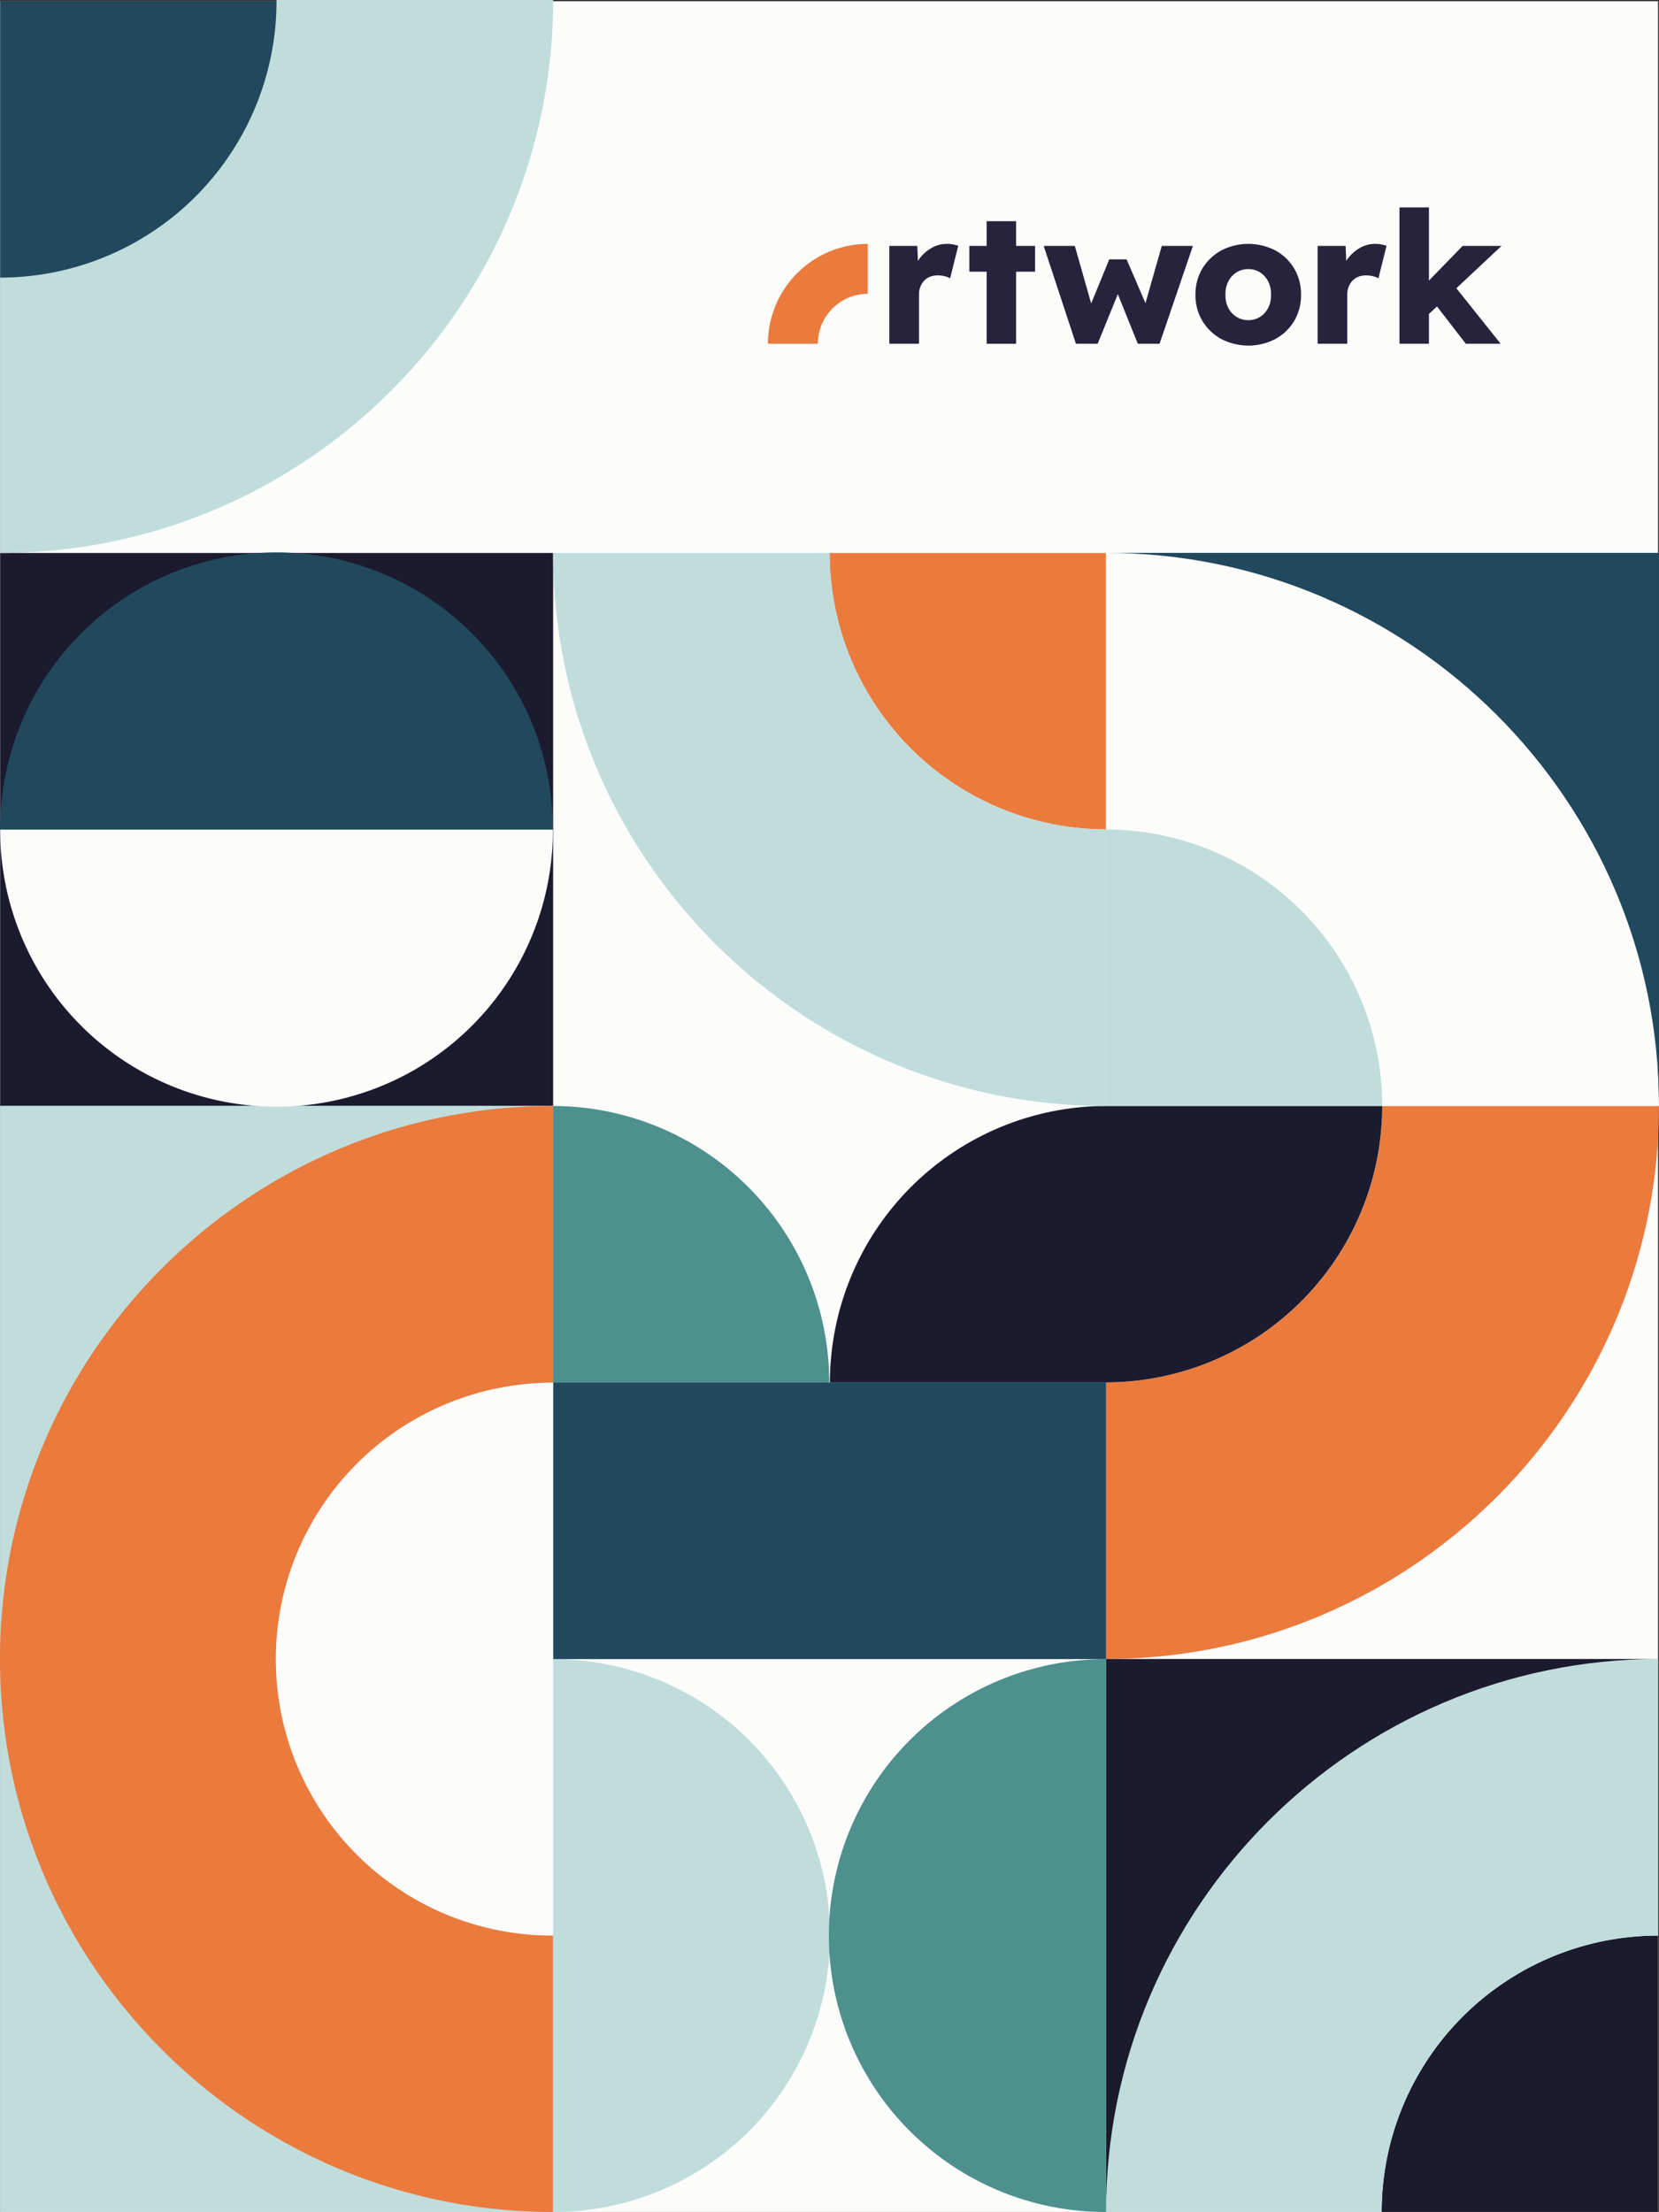 <svg id="Gruppe_369" data-name="Gruppe 369" xmlns="http://www.w3.org/2000/svg" xmlns:xlink="http://www.w3.org/1999/xlink" width="640" height="853.231" viewBox="0 0 640 853.231">
  <rect x="0" y="0" width="640" height="853.231" fill="#333333" stroke="none"/>
  <defs>
    <clipPath id="clip-path">
      <rect id="Rechteck_282" data-name="Rechteck 282" width="640" height="853.231" fill="none"/>
    </clipPath>
    <clipPath id="clip-path-2">
      <rect id="Rechteck_292" data-name="Rechteck 292" width="291.248" height="53.301" fill="none"/>
    </clipPath>
  </defs>
  <rect id="Rechteck_277" data-name="Rechteck 277" width="639.538" height="852.752" transform="translate(0.078 0.479)" fill="#fcfcfb"/>
  <g id="Gruppe_368" data-name="Gruppe 368">
    <g id="Gruppe_367" data-name="Gruppe 367" clip-path="url(#clip-path)">
      <path id="Pfad_554" data-name="Pfad 554" d="M178.5,535.654a106.609,106.609,0,1,1,0,213.217Z" transform="translate(34.776 104.36)" fill="#c0dddc"/>
      <rect id="Rechteck_278" data-name="Rechteck 278" width="213.308" height="213.308" transform="translate(0.076 213.308)" fill="#1b1a2e"/>
      <rect id="Rechteck_279" data-name="Rechteck 279" width="213.308" height="213.308" transform="translate(0.076 426.616)" fill="#c0dddc"/>
      <path id="Pfad_555" data-name="Pfad 555" d="M.064,213.309V106.61A106.73,106.73,0,0,0,106.674,0h106.7c0,117.618-95.69,213.308-213.308,213.308" transform="translate(0.012 0)" fill="#c0dddc"/>
      <path id="Pfad_556" data-name="Pfad 556" d="M357.116,570.361v-106.7a106.73,106.73,0,0,0,106.61-106.609h106.7c0,117.618-95.69,213.308-213.308,213.308" transform="translate(69.576 69.564)" fill="#eb7a3d"/>
      <path id="Pfad_557" data-name="Pfad 557" d="M570.424,391.834h-106.7A106.729,106.729,0,0,0,357.116,285.225v-106.7c117.618,0,213.308,95.689,213.308,213.307" transform="translate(69.576 34.782)" fill="#fcfcfb"/>
      <path id="Pfad_558" data-name="Pfad 558" d="M213.282,267.789a106.609,106.609,0,1,1-213.217,0Z" transform="translate(0.013 52.173)" fill="#fcfcfb"/>
      <path id="Pfad_559" data-name="Pfad 559" d="M.064,285.136a106.609,106.609,0,1,1,213.217,0Z" transform="translate(0.012 34.874)" fill="#21485c"/>
      <rect id="Rechteck_280" data-name="Rechteck 280" width="213.308" height="106.699" transform="translate(213.384 533.27)" fill="#21485c"/>
      <rect id="Rechteck_281" data-name="Rechteck 281" width="213.308" height="213.308" transform="translate(0.076 639.924)" fill="#c0dddc"/>
      <path id="Pfad_560" data-name="Pfad 560" d="M374.462,178.527H267.852a106.729,106.729,0,0,0,106.61,106.609Z" transform="translate(52.185 34.782)" fill="#eb7a3d"/>
      <path id="Pfad_561" data-name="Pfad 561" d="M178.515,463.662h106.61a106.729,106.729,0,0,0-106.61-106.609Z" transform="translate(34.78 69.564)" fill="#4d908e"/>
      <path id="Pfad_562" data-name="Pfad 562" d="M552.7,731.487H446.094A106.729,106.729,0,0,1,552.7,624.879Z" transform="translate(86.912 121.744)" fill="#1b1a2e"/>
      <path id="Pfad_563" data-name="Pfad 563" d="M374.424,357.053h0A106.728,106.728,0,0,0,267.962,463.662H374.571A106.729,106.729,0,0,0,481.033,357.053Z" transform="translate(52.206 69.564)" fill="#1b1a2e"/>
      <path id="Pfad_564" data-name="Pfad 564" d="M.064.4h106.61A106.729,106.729,0,0,1,.064,107.01Z" transform="translate(0.012 0.078)" fill="#21485c"/>
      <path id="Pfad_565" data-name="Pfad 565" d="M357.064,374.4V267.789A106.729,106.729,0,0,1,463.673,374.4Z" transform="translate(69.566 52.173)" fill="#c0dddc"/>
      <path id="Pfad_566" data-name="Pfad 566" d="M213.307,783.668C95.689,783.668,0,687.978,0,570.36S95.689,357.052,213.307,357.052v106.7a106.609,106.609,0,0,0,0,213.217Z" transform="translate(0 69.564)" fill="#eb7a3d"/>
      <path id="Pfad_567" data-name="Pfad 567" d="M463.493,748.886h-106.7c0-117.618,95.689-213.307,213.308-213.307v106.7A106.728,106.728,0,0,0,463.493,748.886" transform="translate(69.513 104.346)" fill="#c0dddc"/>
      <path id="Pfad_568" data-name="Pfad 568" d="M195.937,659.646a106.609,106.609,0,1,1,0-213.217Z" transform="translate(17.403 86.977)" fill="#fcfcfb"/>
      <path id="Pfad_570" data-name="Pfad 570" d="M570.41,391.8h0V178.489H357.126c117.608.013,213.284,95.7,213.284,213.308" transform="translate(69.578 34.775)" fill="#21485c"/>
      <path id="Pfad_571" data-name="Pfad 571" d="M570.424,535.579H357.116V748.863c.013-117.607,95.7-213.284,213.308-213.284" transform="translate(69.576 104.346)" fill="#1b1a2e"/>
      <path id="Pfad_572" data-name="Pfad 572" d="M374.5,748.871a106.609,106.609,0,1,1,0-213.217Z" transform="translate(52.192 104.36)" fill="#4d908e"/>
      <path id="Pfad_573" data-name="Pfad 573" d="M391.9,391.835c-117.619,0-213.307-95.69-213.307-213.308h106.7A106.729,106.729,0,0,0,391.9,285.136Z" transform="translate(34.794 34.782)" fill="#c0dddc"/>
      <g id="Gruppe_515" data-name="Gruppe 515" transform="translate(288 80.004)">
        <g id="Gruppe_maskieren_379" data-name="Gruppe maskieren 379" clip-path="url(#clip-path-2)">
          <path id="Pfad_607" data-name="Pfad 607" d="M42.477,47.4V28.149A19.273,19.273,0,0,0,23.226,47.4Z" transform="translate(4.285 5.193)" fill="#fcfcfb"/>
          <g id="Gruppe_381" data-name="Gruppe 381" transform="translate(55.077 0)">
            <path id="Pfad_608" data-name="Pfad 608" d="M68.674,11.88A11.623,11.623,0,0,0,63.059,13.3a15.324,15.324,0,0,0-5.523,5.139L57.3,12.662H46.5V50.4H57.941V31.495a8.283,8.283,0,0,1,.534-3.057,7.43,7.43,0,0,1,1.456-2.344,6.132,6.132,0,0,1,2.274-1.528,7.866,7.866,0,0,1,2.915-.532,11.613,11.613,0,0,1,2.736.319,7.034,7.034,0,0,1,2.1.817L73.08,12.592a19.068,19.068,0,0,0-2.025-.5,12.443,12.443,0,0,0-2.381-.214" transform="translate(-46.499 2.191)" fill="#27233c"/>
            <path id="Pfad_609" data-name="Pfad 609" d="M90.606,4.5H79.235v9.523h-6.68v9.948h6.68V51.761H90.606V23.972h7.32V14.023h-7.32Z" transform="translate(-41.692 0.83)" fill="#27233c"/>
            <path id="Pfad_610" data-name="Pfad 610" d="M136.041,34.62l-7.283-16.892h-6.68l-6.984,17.014-6.306-22.2H96.777l12.437,37.737H117.6l7.774-19.13,7.719,19.13h8.386L154.342,12.54H142.332Z" transform="translate(-37.224 2.313)" fill="#27233c"/>
            <path id="Pfad_611" data-name="Pfad 611" d="M177.09,14.438a22.754,22.754,0,0,0-20.965,0,19.314,19.314,0,0,0-7.249,6.965,19.111,19.111,0,0,0-2.665,10.091,19.113,19.113,0,0,0,2.665,10.093,19.314,19.314,0,0,0,7.249,6.965,22.754,22.754,0,0,0,20.965,0,19.054,19.054,0,0,0,7.213-6.965,19.323,19.323,0,0,0,2.63-10.093A19.32,19.32,0,0,0,184.3,21.4a19.054,19.054,0,0,0-7.213-6.965m-2.807,22.1a8.911,8.911,0,0,1-3.128,3.484,8.233,8.233,0,0,1-4.547,1.279,8.42,8.42,0,0,1-4.585-1.279,8.816,8.816,0,0,1-3.163-3.484,10.26,10.26,0,0,1-1.065-5.046,10.467,10.467,0,0,1,1.065-5.08,8.774,8.774,0,0,1,3.163-3.519,8.42,8.42,0,0,1,4.585-1.279,8.233,8.233,0,0,1,4.547,1.279,8.869,8.869,0,0,1,3.128,3.519,10.479,10.479,0,0,1,1.065,5.08,10.272,10.272,0,0,1-1.065,5.046" transform="translate(-28.105 2.191)" fill="#27233c"/>
            <path id="Pfad_612" data-name="Pfad 612" d="M208.166,11.88a11.623,11.623,0,0,0-5.614,1.421,15.326,15.326,0,0,0-5.523,5.139l-.235-5.779h-10.8V50.4h11.442V31.495a8.282,8.282,0,0,1,.534-3.057,7.43,7.43,0,0,1,1.456-2.344,6.131,6.131,0,0,1,2.274-1.528,7.865,7.865,0,0,1,2.915-.532,11.613,11.613,0,0,1,2.736.319,7.036,7.036,0,0,1,2.1.817l3.128-12.578a19.067,19.067,0,0,0-2.025-.5,12.443,12.443,0,0,0-2.381-.214" transform="translate(-20.766 2.191)" fill="#27233c"/>
            <path id="Pfad_613" data-name="Pfad 613" d="M252.02,14.853h-15L224.019,28.226V0H212.648V52.591h11.371V41.1l3.1-2.9,11.119,14.388h13.432L234.6,31.183Z" transform="translate(-15.848 0)" fill="#27233c"/>
          </g>
          <path id="Pfad_614" data-name="Pfad 614" d="M6.958,50.4a38.564,38.564,0,0,1,38.52-38.52V31.148A19.273,19.273,0,0,0,26.226,50.4Z" transform="translate(1.284 2.191)" fill="#eb7a3d"/>
        </g>
      </g>
    </g>
  </g>
</svg>
